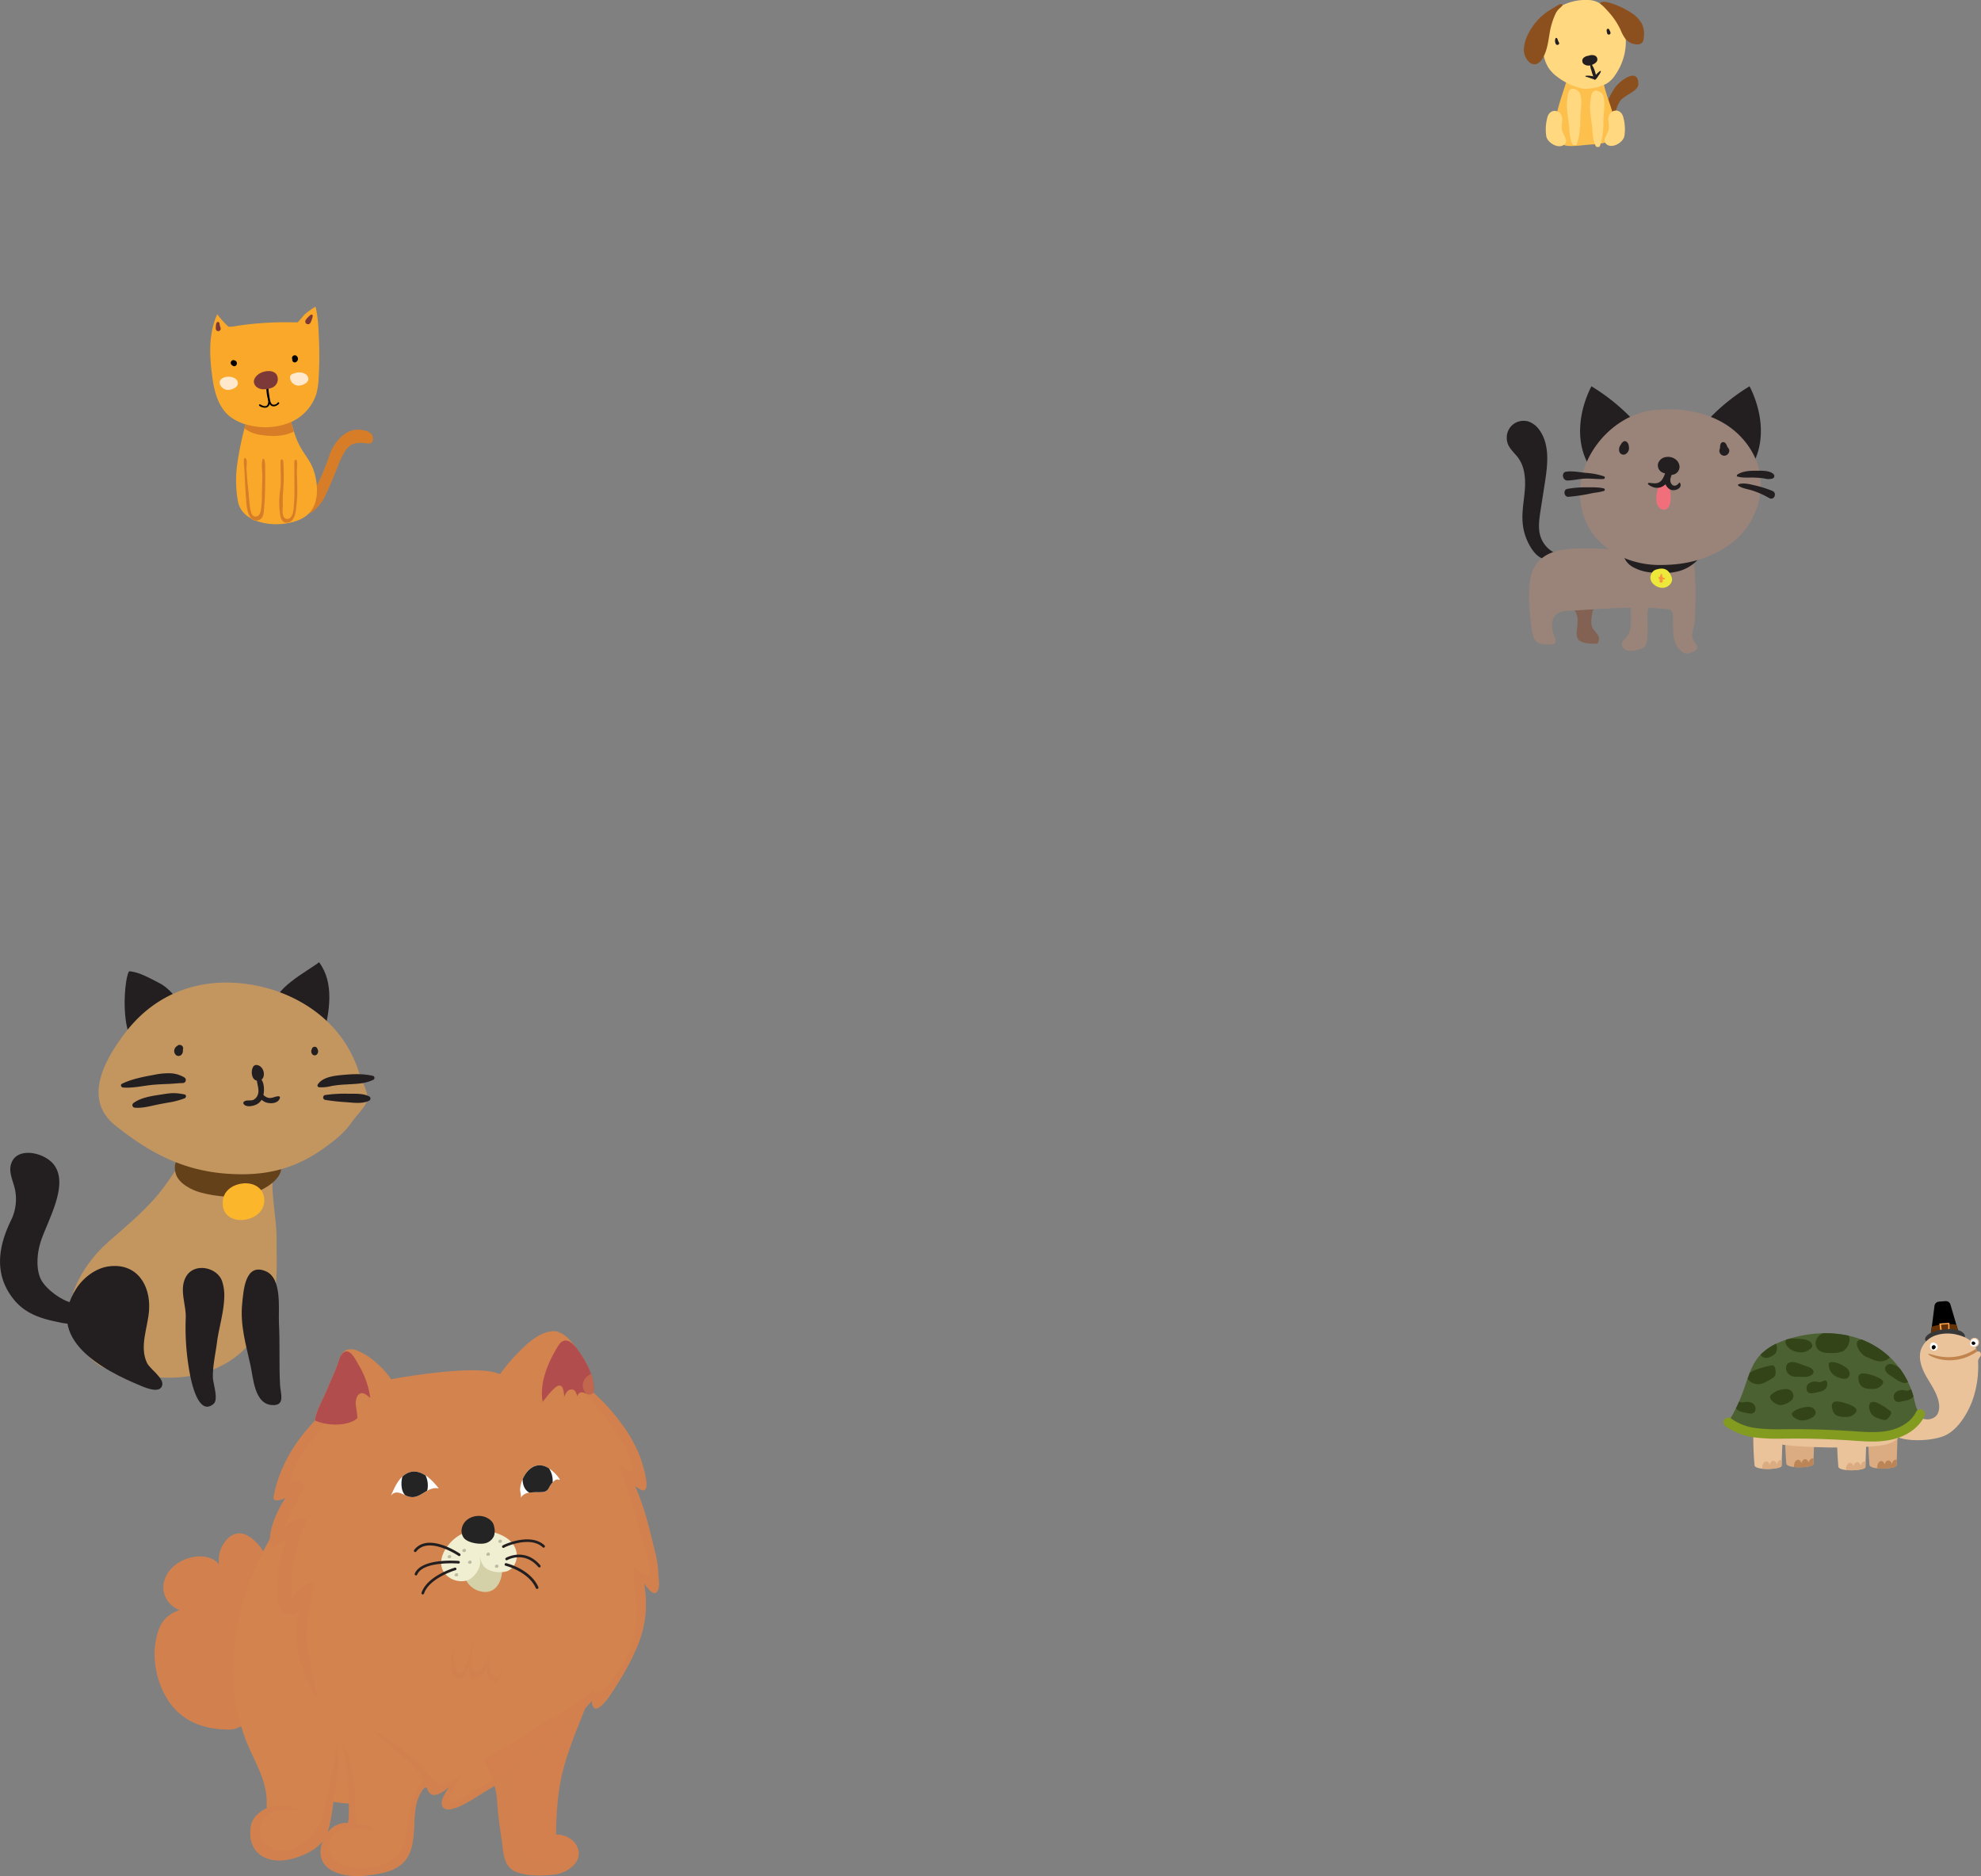 <svg xmlns="http://www.w3.org/2000/svg" viewBox="0 0 918.59 869.74"><rect x="0" y="0" width="918.59" height="869.74" fill="#808080" stroke="none"/><defs><style>.cls-1{isolation:isolate;}.cls-2{fill:#d3834e;}.cls-3,.cls-8{fill:#d3804e;}.cls-3{opacity:0.5;mix-blend-mode:multiply;}.cls-4{fill:#d4d1a8;}.cls-5{fill:#b24d4d;}.cls-6{fill:#fff;}.cls-7{fill:#242424;}.cls-9{fill:#f1efd1;}.cls-10{fill:#bebba4;}.cls-11{fill:#231f20;}.cls-12{fill:#836253;}.cls-13{fill:#9a8479;}.cls-14{fill:#f16f7a;}.cls-15{fill:#ede83a;}.cls-16{fill:#f7983d;}.cls-17{fill:#c39660;}.cls-18{fill:#644118;}.cls-19{fill:#fcb62b;}.cls-20{fill:#8c501f;}.cls-21{fill:#fdc04d;}.cls-22{fill:#ffd880;}.cls-23{fill:#d77d28;}.cls-24{fill:#faa829;}.cls-25{fill:#7c3938;}.cls-26{fill:#ffe8cc;}.cls-27{fill:#663205;}.cls-28{fill:#ffaa4d;}.cls-29{fill:#383838;}.cls-30{fill:#eac39b;}.cls-31{fill:#dbac82;}.cls-32{fill:#bc8557;}.cls-33{fill:#4c6131;}.cls-34{fill:#839b1e;}.cls-35{fill:#c1844c;}.cls-36{fill:#324418;}</style></defs><title>資產 3</title><g class="cls-1"><g id="圖層_2" data-name="圖層 2"><g id="pet"><path class="cls-2" d="M124.45,724.92a22.11,22.11,0,0,0-7.21-11.28c-2-1.69-4.62-3.05-7.24-2.68a8.6,8.6,0,0,0-5,3,14.26,14.26,0,0,0-3.35,11.52c-2.58-3.64-7.76-4.43-12.14-3.59C83.55,723,77.86,727,76.23,732.82c-1.71,6.11,1.73,11.55,7.18,13.67a14.14,14.14,0,0,0-9.89,9.42c-3.62,10.29-1.53,23,4.3,32.11,6.19,9.67,16,13.51,27.26,13.78a13.46,13.46,0,0,0,4.18-.4,15.65,15.65,0,0,0,3.87-2c2.79-1.79,5.66-3.66,7.52-6.4Z"/><path class="cls-3" d="M124.45,724.92a22.11,22.11,0,0,0-7.21-11.28c-2-1.69-4.62-3.05-7.24-2.68a8.6,8.6,0,0,0-5,3,14.26,14.26,0,0,0-3.35,11.52c-2.58-3.64-7.76-4.43-12.14-3.59C83.55,723,77.86,727,76.23,732.82c-1.71,6.11,1.73,11.55,7.18,13.67a14.14,14.14,0,0,0-9.89,9.42c-3.62,10.29-1.53,23,4.3,32.11,6.19,9.67,16,13.51,27.26,13.78a13.46,13.46,0,0,0,4.18-.4,15.65,15.65,0,0,0,3.87-2c2.79-1.79,5.66-3.66,7.52-6.4Z"/><path class="cls-2" d="M176.23,835.2c10.25-1.83,20.49-5,28.84-11.24,14.68-10.94,21.06-28.33,7.57-43.32-7.43-8.26-18.13-12.72-28.66-16.23-7.92-2.63-16.43-4.89-24.51-2.81-8.53,2.2-15.18,8.91-20.24,16.13-5.42,7.74-9.59,16.61-10.41,26C126.37,831.56,153.39,839.29,176.23,835.2Z"/><path class="cls-2" d="M136.83,696.58c-16.47,20-27.22,46.74-28.57,72.55a91.46,91.46,0,0,0,4.91,35.34c3.74,10.93,11.15,20.48,10.46,32.61l1.16,9.64s17.56,10.44,18.1,9.34c.34-.69,3.61-1,4.34-1.41,3-1.55,4.62-4.46,5.37-7.7,1.9-8.21,2.38-16.68,4.06-24.95a14.36,14.36,0,0,1,1.83-5.18,5.35,5.35,0,0,1,4.6-2.58Z"/><path class="cls-2" d="M150.9,790.18c-6-6.22-10.38-13.1-12.26-21.57-1.28-5.78-2.74-18.54,1.47-23.56-1.41,1.68-3.05,3.49-5.24,3.72a5.73,5.73,0,0,1-5.31-3.27,14.32,14.32,0,0,1-1.27-6.44,63.47,63.47,0,0,1,4.12-23.9,1.59,1.59,0,0,0-.06-1.56c-.25.22-6.72,4.74-6.85,4.19-2.26-10.18,6.93-23.36,6.93-23.36-6.9,3-5.47-.87-5.47-.87,4-21.15,18.92-34.15,19.05-35.1.63-4.59,3.83-9.78,5.56-14,1.93-4.74,4.2-9.32,5.71-14.14,1.21-3.85,3.85-5.77,7.88-4.37a30.74,30.74,0,0,1,9.83,6.32,37.87,37.87,0,0,1,6.35,7.16s39.87-7.53,50.47-2.32a83,83,0,0,1,7.89-9.4c4.18-4.34,9.66-9.68,15.93-10.52,5.63-.76,10.17,5.62,13,9.69,3.75,5.38,7.27,12.08,6.57,18.84l.06.05a90.49,90.49,0,0,1,12.65,13.93,66.18,66.18,0,0,1,8.77,15.45c.76,2,5.43,16,1.5,15.77a2.71,2.71,0,0,1-1.12-.4L294.43,689c4.67,10.19,6.92,20.82,9.59,31.63a45.6,45.6,0,0,1,1.23,8.92c.09,2.05.73,5.9-.23,7.79-1.77,3.51-5.19-1.91-6.4-3.24a50.39,50.39,0,0,1-2.41,27.4c-3.24,8.43-7.91,16.25-12.88,23.77,0,0-8.1,12.81-8.9,3.34a301.35,301.35,0,0,1-28,27.11,149.25,149.25,0,0,1-21.66,14.92c-2.75,1.6-18,12.61-19.76,6.19-.73-2.69,2.12-6.46,3.38-8.48-2.38,1.94-7.82,6.48-10,1.49-4.52-10.62-10.11-15.64-20.55-20.76C168,804.25,158.54,798.15,150.9,790.18Z"/><path class="cls-3" d="M142.41,759.86a52.09,52.09,0,0,1,.34-9.68c.65-4.81,2.42-8.94,2.6-14a2.67,2.67,0,0,0-.54-2.12c-.78-.71-2-.27-2.92.28a19.21,19.21,0,0,0-6.66,6.82A75.51,75.51,0,0,1,142.15,705c-3.1-2.37-7.42.37-10.3,3q2.68-5.44,5.22-10.94c.84-1.81,4.3-6.87,3.8-8.83-.69-2.67-6.53-1.86-7,.6,2.17-11.36,9.58-18.9,15.72-28,5.7-8.5,10-17.82,10.27-28.28a58,58,0,0,0-.15-6,7.54,7.54,0,0,0-2.39,3.77c-1.52,4.82-3.79,9.4-5.71,14.14-1.73,4.26-4.93,9.44-5.56,14-.13,1-15,13.95-19.05,35.1,0,0-1.43,3.83,5.47.87,0,0-9.19,13.18-6.93,23.36.12.55,6.6-4,6.85-4.19a1.59,1.59,0,0,1,.06,1.56,63.46,63.46,0,0,0-4.12,23.9,14.32,14.32,0,0,0,1.27,6.44,5.73,5.73,0,0,0,5.31,3.27c2.19-.22,3.83-2,5.24-3.72-3.73,4.44-3,12.15-2.45,17.48.94,8.59,4.68,18.91,10.2,25.66-1.53-4.35-2.24-9.13-3.26-13.63A87.69,87.69,0,0,1,142.41,759.86Z"/><path class="cls-4" d="M232.81,726.28A14.54,14.54,0,0,0,232,722a8.81,8.81,0,0,0-4.92-4.63,14.57,14.57,0,0,0-6.83-.8,6.48,6.48,0,0,0-2.66.71c-4.29,2.5-2.93,9.34-2.14,13.28.85,4.25,5,7.3,9.21,7.48C230.94,738.29,233.25,731.46,232.81,726.28Z"/><path class="cls-5" d="M165.64,657.54c.34-.31-.8-6.4-.71-7.26.14-1.4.45-3.35,1.84-4.11,1.87-1,3.47.83,4.92,1.9a40.07,40.07,0,0,0-5.22-15c-1.56-2.64-4.76-9.79-8.21-4.86a7.21,7.21,0,0,0-.54.95,10.89,10.89,0,0,0-.42,1.09c-1.52,4.82-3.79,9.4-5.71,14.14-1.51,3.72-4.15,8.16-5.21,12.28a16.2,16.2,0,0,0-.35,1.75.37.37,0,0,1,0,.09C152.12,661.34,161.68,661.11,165.64,657.54Z"/><path class="cls-6" d="M181.45,693.19a2.07,2.07,0,0,0-.3.47c1.83-4,3.65-8.86,8-10.79,5.74-2.57,11.14,3.1,14.32,7.18-5.81-1.25-8.65,5.91-14.68,3.51C186.36,692.6,183.59,690.65,181.45,693.19Z"/><path class="cls-7" d="M189.12,682.87a9.41,9.41,0,0,0-2.52,1.68c-.72,2.56-.7,6.48,1.12,8.44.08.08.17.15.25.23l.79.34c3.86,1.54,6.41-.84,9.27-2.43a6.89,6.89,0,0,0,.24-.92,10.89,10.89,0,0,0-.91-6.15C194.87,682.39,192,681.56,189.12,682.87Z"/><path class="cls-6" d="M259.59,685.86a17.12,17.12,0,0,0-5.8-5.57c-6.86-3.74-12.27,4-12.62,10.31,0,.82.64,3.26.32,3.86,1.55-3,5.5-2.61,8.28-2.67,2.23-.05,3.78,0,4.85-2.2.57-1.2,2.9-4.63,4.64-3.46Z"/><path class="cls-7" d="M242.34,685.78c0,2.56.91,5,3.11,6.21a31.69,31.69,0,0,1,4.33-.2c2.23-.05,3.78,0,4.85-2.2a10.78,10.78,0,0,1,1.62-2.35,10.43,10.43,0,0,0-1.66-6.47c-.26-.17-.53-.33-.8-.48C248.66,677.5,244.34,681.14,242.34,685.78Z"/><path class="cls-2" d="M142.66,839.47c-7.09-5.18-18.65-3.8-24.39,2.87a9.79,9.79,0,0,0-2.06,5.26c-1.33,11,6.82,16.31,16.82,14.6,6.73-1.15,17.54-5.8,18.94-13.47Z"/><path class="cls-3" d="M152,848.74c1.84-5.22,2.15-11.5,3-16.42,1.31-7.45,3-16.8,1-24.25a234.31,234.31,0,0,1-4.2,24.61c-1.57,6.72-3,14.75-8.39,19.63-5.15,4.7-12.64,7.85-19.11,3.56-2.55-1.69-3.72-5-3.66-7.92,0-2.6,2.35-6.71,5-7.59a24.62,24.62,0,0,1,13.39-.65,5.14,5.14,0,0,0-2.49-1.54c-6.69-2.35-13.49-1.36-18.24,4.17a9.79,9.79,0,0,0-2.06,5.26c-1.33,11,6.82,16.31,16.82,14.6,5.39-.92,10.94-3,15-6.85A16.42,16.42,0,0,0,152,848.74Z"/><path class="cls-2" d="M151.37,795.59c6.65,8.26,8.46,16.28,9.74,26.91.19,1.56,1.52,22.8,0,22.68-4.74-.39-9.26,3-11.07,7.44-5.91,14.36,8.72,18.2,20,16.87,10.07-1.18,18.79-3.14,21.09-14.14s-1.42-21.48,8.65-29.58Z"/><path class="cls-8" d="M224.13,816.19A39,39,0,0,1,230.57,835c.31,6,1.21,11.92,2.11,17.84.65,4.25.59,10.17,4,13.29,4.34,4,15.1,3.59,20.57,2.88,6.17-.8,13.84-6.29,10.16-13.31-1.78-3.38-5.76-5.25-9.58-5.19.15-10.62.84-21.11,3.64-31.26,2.89-10.49,7.21-20.49,11.24-30.58.67-1.68,1.44-3.45,2.94-4.48Z"/><path class="cls-3" d="M225.81,775.61c.55,2.91,4,6,6,2.29a9.76,9.76,0,0,0,1.15-5,14.62,14.62,0,0,1-1.62,3.42,2.54,2.54,0,0,1-1,1.09c-1.69.79-2.76-2.19-3-3.27a22.23,22.23,0,0,1-.49-4.72,25.56,25.56,0,0,1,.26-5,36.74,36.74,0,0,1-3.81,9.42c-1.28,2-3.25,1.56-3.92-.62a19.33,19.33,0,0,1-.17-7.88,10,10,0,0,0,.15-3.71c-1.12,4.31-2.6,9.25-5.05,13-.36.56-.91,1.16-1.57,1s-.89-.7-1.1-1.24c-1.66-4.26-1.38-9-.79-13.54-.92,4-4.16,15.44,1.76,17.33,3.23,1,4.62-5.51,5.09-7.47-.41,1.78-.68,8.94,2.74,8a7.71,7.71,0,0,0,5.07-4.87C225.64,774.54,225.72,775.1,225.81,775.61Z"/><path class="cls-9" d="M231.25,711.14a23.65,23.65,0,0,0-15.54-.59c-7.14,2.21-15.7,13.56-8.29,20.09a10.14,10.14,0,0,0,6.89,2.41,7.19,7.19,0,0,0,3.62-1c2.67-1.71,5.2-5.49,4.75-8.82L221.57,715a31,31,0,0,0,1.22,7.77,10,10,0,0,0,1.3,3c2,2.9,7,3.52,10.2,2.87,3.89-.78,5.92-5.22,5.23-8.88C238.68,715.23,235.23,712.75,231.25,711.14Z"/><path class="cls-10" d="M215.32,719.56c1.36-.1.7-2.15-.46-1.38C214,718.72,214.38,719.63,215.32,719.56Z"/><path class="cls-10" d="M217.94,725c1.36-.1.7-2.15-.46-1.38C216.66,724.11,217,725,217.94,725Z"/><path class="cls-10" d="M232,715.29c1.36-.1.7-2.15-.46-1.38C230.71,714.44,231,715.36,232,715.29Z"/><path class="cls-10" d="M226.43,721.29c1.36-.1.7-2.15-.46-1.38C225.15,720.45,225.49,721.36,226.43,721.29Z"/><path class="cls-10" d="M230.38,726.86c1.36-.1.7-2.15-.46-1.38C229.11,726,229.44,726.93,230.38,726.86Z"/><path class="cls-10" d="M211.71,730.84c1.36-.1.7-2.15-.46-1.38C210.44,730,210.78,730.9,211.71,730.84Z"/><path class="cls-10" d="M208.47,722.44c1.36-.1.7-2.15-.46-1.38C207.19,721.59,207.53,722.5,208.47,722.44Z"/><path class="cls-11" d="M192.27,719.49l-.11-.07a.61.61,0,0,1-.11-.86c6.41-8.23,20.63,1.31,21.23,1.73a.61.61,0,0,1,.16.85.63.63,0,0,1-.85.16c-.14-.1-13.87-9.32-19.58-2A.61.61,0,0,1,192.27,719.49Z"/><path class="cls-11" d="M192.62,730.32a.61.61,0,0,1-.29-.79c3.09-7.27,19.63-5.94,20.33-5.88a.61.61,0,1,1-.1,1.22c-.16,0-16.36-1.31-19.11,5.14a.61.61,0,0,1-.8.32Z"/><path class="cls-11" d="M195.78,739.13a.61.61,0,0,1-.31-.75c2.66-7.79,14.92-11.45,15.44-11.61a.61.61,0,0,1,.34,1.17c-.12,0-12.17,3.64-14.63,10.83a.61.61,0,0,1-.78.38Z"/><path class="cls-11" d="M233.14,717.55a.59.59,0,0,1-.22-.18.6.6,0,0,1,.12-.84c.84-.64,13.11-6.07,19.45-.09a.61.61,0,1,1-.84.89c-5.66-5.34-17-.42-17.88.18A.63.63,0,0,1,233.14,717.55Z"/><path class="cls-11" d="M234.64,723.28a.61.61,0,0,1,0-1.08c.09-.05,8.75-4.95,15.91,3.48a.61.61,0,0,1-.93.79c-6.51-7.66-14.29-3.27-14.37-3.22A.61.61,0,0,1,234.64,723.28Z"/><path class="cls-11" d="M248.75,736.57a.61.61,0,0,1-.29-.3c-3.36-7.71-13.94-10.35-14-10.38a.61.61,0,0,1,.29-1.19c.46.11,11.28,2.82,14.88,11.08a.61.61,0,0,1-.83.79Z"/><path class="cls-7" d="M226,703.77c-4.31-2.37-10.79-.38-11.84,4.76a5.5,5.5,0,0,0,.95,4.5c1.68,2.1,6.38,2.88,8.9,2.59a6,6,0,0,0,5-3.42,7.57,7.57,0,0,0,.13-4.38,5.62,5.62,0,0,0-.67-1.88A6.65,6.65,0,0,0,226,703.77Z"/><path class="cls-5" d="M261.6,647.59c.56-1.24,1.07-2.63,2.41-3.21,2.37-1,3.39,1.36,3.66,3.19a2.21,2.21,0,0,1,1-1.75c2-1.33,3.86,1.93,6.12.17a3.32,3.32,0,0,0,.49-.49c.61-6.71-2.87-13.33-6.59-18.66-.49-.7-1-1.48-1.63-2.27q-.77-.83-1.61-1.61c-2.28-2.1-4.71-2-6.4.65a61.72,61.72,0,0,0-4.11,7.53c-2.66,5.85-4.49,12.51-3.27,18.95-.07-.37,1.22-1.72,1.43-2a31.45,31.45,0,0,1,3.33-3.86c.75-.72,2.08-2.07,3.27-1.86C261.39,642.69,261.54,646.35,261.6,647.59Z"/><path class="cls-3" d="M268.08,857.55l0,.1a9.28,9.28,0,0,1-2.1,4.61c-2.35,2.42-10.68,1.51-13.88,1.13-6.68-.79-10.72-3.89-12-10.71a122.84,122.84,0,0,1-2-30.55l1.05-.73.46-.34q1.42-1,2.81-2.11l.8-.62c1.07-.84,2.14-1.7,3.18-2.58a301.34,301.34,0,0,0,28-27.11c0,.29.06.57.09.82,1,6.7,6.74-1.7,9.58-5.35a121.22,121.22,0,0,0,12.11-22.58,50.39,50.39,0,0,0,2.41-27.4c1.21,1.33,4.63,6.75,6.4,3.24,1-1.89.32-5.74.23-7.79a45.59,45.59,0,0,0-1.23-8.92c-2.67-10.8-4.92-21.44-9.59-31.63l2.66,1.44a2.71,2.71,0,0,0,1.12.4c3.92.19-.75-13.81-1.5-15.77a66.18,66.18,0,0,0-8.77-15.45,90.49,90.49,0,0,0-12.65-13.93l-.06-.05a20.42,20.42,0,0,0-1.17-8.72c-2.28,1.12-4,3.24-3.76,5.74.19,2,1.55,3.76,2.85,5.35,8.28,10.07,17.22,19.14,20.14,32.27a1.84,1.84,0,0,1-.21,1.75c-.6.58-1.59.09-2.26-.4l-3.16-2.32c-.16.09-.13.33-.08.5,2.87,9.47,6,18.86,8.65,28.42,1.55,5.7,4,11.2,4.71,17.11.25,2,.89,5.89-2.2,4.49a14.21,14.21,0,0,1-5-4c.4,2.87,0,5.68.33,8.47s.81,5.81,1,8.76a52.75,52.75,0,0,1-1.76,17.79,46.67,46.67,0,0,1-7,14.38c-1.28,1.76-6.82,10.43-9.37,9.6a3.55,3.55,0,0,1-1.84-2.09c.27.59-4.62,5.67-5.2,6.35q-2.82,3.34-5.78,6.56a167.88,167.88,0,0,1-12.14,12,183.82,183.82,0,0,1-27.75,20,141.88,141.88,0,0,1-13.5,7.39c-2.42,1.1-2.7-1-1.89-2.78s1.88-3.33,2.78-5,1.79-3.84,3.2-5a31.44,31.44,0,0,1-8.48,4.64c-4.23,1.71-6.08-2.76-8.66-5.59a64.3,64.3,0,0,0-9.48-9c-5-3.64-9-7.56-14.88-9.92a54.83,54.83,0,0,0,6.8,6c2.19,1.63,3.94,3.8,6.09,5.53a41.71,41.71,0,0,1,6.42,5.92l.32.41c.22.28.43.55.64.84l.39.54.56.82.35.53c.28.44.56.89.83,1.36l.16.28c.19.33.38.68.56,1-4.29,4.65-6.51,11-7.05,17.39-.47,5.43-1.3,11.74-4.68,16.28-2.51,3.37-6.55,5.32-10.67,6.12-7.2,1.41-19.68.75-21.34-8.53a7.49,7.49,0,0,1,3-7.2c2-1.41,5.83-1.72,8.27-2,3.52-.43,8,.75,11.29,2-.8-.3-1.8-1.79-2.59-2.32-2.32-1.54-5.05-1.57-7.64-2.12.45-2.91-.5-5.64-.42-8.55a70.13,70.13,0,0,0-.86-13c-.88-5.51-1.55-10.64-4.91-15.28.58,2.44.79,4.85,1.23,7.28l.08.45q.13.77.26,1.56l.08.53c.08.52.15,1.06.23,1.59l.07.52c.09.7.18,1.41.27,2.14.19,1.56,1.52,22.8,0,22.68-4.74-.39-9.26,3-11.07,7.44-5.91,14.36,8.72,18.2,20,16.87,10.07-1.18,18.79-3.14,21.09-14.14,2.07-9.94-.81-19.65,6.35-27.43l.11.22c.26.56.52,1.14.77,1.73,2.13,5,7.57.45,10-1.49-1.26,2-4.11,5.79-3.38,8.48,1.74,6.41,17-4.6,19.76-6.19q2.29-1.33,4.54-2.72l.1-.06a34,34,0,0,1,1.19,7.09c.31,6,1.21,11.92,2.12,17.84.65,4.25.59,10.17,4,13.29,4.34,4,15.1,3.59,20.57,2.88S269.64,863.65,268.08,857.55Z"/><path class="cls-12" d="M728.8,281.36c8,7.61-5.81,17.75,12,17,2.25-4.36-1.94-4.83-2.76-8.42-.69-3,.92-8.78,2.15-11.4Z"/><path class="cls-11" d="M723.81,257.35a13.08,13.08,0,0,1-9.52-8.72c-1.16-3.72-.57-7.73,0-11.58l2.07-13.27c1.28-8.18,2.36-17.28-2.32-24.11a10.55,10.55,0,0,0-5.23-4.24,7.94,7.94,0,0,0-8.22,2.29,8.11,8.11,0,0,0-1.24,8.47c1.07,2.37,3.2,4.07,4.71,6.18,3,4.18,3.4,9.67,3,14.8s-1.47,10.24-1,15.36a25.87,25.87,0,0,0,4.35,12.16c1.61,2.36,4,4.62,6.83,4.58Z"/><path class="cls-13" d="M757.52,255.64c-9.56-.92-19.17-1.84-28.76-1.19-7.18.48-13.65,2.12-17.34,8.65-3.39,6-2.43,17.11-1.72,23.77.3,2.81.55,7.67,2.24,10s4.62,1.7,7.35,1.91a2.56,2.56,0,0,0,1.1-.08c1.37-.52.89-2.54.31-3.89-1.55-3.58-1.6-8.53,1.73-10.56a10.35,10.35,0,0,1,4.93-1.08c15.15-.78,30.46-2.39,45.6-.79a3.27,3.27,0,0,1,2.11.76,3.32,3.32,0,0,1,.64,2.14c.37,6.12-1,12.73,4.19,16.76a3.42,3.42,0,0,0,4,.6,6.53,6.53,0,0,0,2.14-.94,2.22,2.22,0,0,0,.94-2,4.21,4.21,0,0,0-1-1.72c-2.07-2.68-1.27-4.56-.59-7.35.79-3.21.65-6.91.76-10.2a148.33,148.33,0,0,0-.88-21.59c-.17-1.49-3.09-1.6-4.54-2C773.84,254.91,764.66,256.33,757.52,255.64Z"/><path class="cls-11" d="M758.55,198.26c-.27-2.43-2-4.4-3.79-6.12a93.18,93.18,0,0,0-16.82-13.06c-5.58,11-7.51,24.57-1.82,35.48Z"/><path class="cls-11" d="M788.63,256.26a3,3,0,0,1-.87,2.67A18.64,18.64,0,0,1,777.6,265a33.6,33.6,0,0,1-12,.4,20.87,20.87,0,0,1-8.54-2.57,9.35,9.35,0,0,1-4.68-7.25,5.1,5.1,0,0,1,1.06-3.49,6.46,6.46,0,0,1,2.53-1.65,24.61,24.61,0,0,1,14.47-.88,65.75,65.75,0,0,1,13.78,5.07Z"/><path class="cls-11" d="M790.66,198.26c.27-2.43,2-4.4,3.79-6.12a93.18,93.18,0,0,1,16.82-13.06c5.58,11,7.51,24.57,1.82,35.48Z"/><path class="cls-13" d="M755,259.42a40.33,40.33,0,0,1-8.61-4.49c-11.71-7.93-16.24-22-12.44-35.66,4.13-14.81,17.67-27.7,33.46-29.21,11.26-1.07,23.07.62,32.67,6.61s16.6,16.69,16.4,28a34.67,34.67,0,0,1-14.43,27.79c-9.37,6.6-19.64,9.33-31.08,9.46A43.48,43.48,0,0,1,755,259.42Z"/><path class="cls-11" d="M754.33,204.88q-.24-.12.06.08a.75.75,0,0,1,.25.24,2.1,2.1,0,0,1,.45.77,6.86,6.86,0,0,1,.25,1.27,3.21,3.21,0,0,1-1.53,3.27,2,2,0,0,1-2.94-1.2,3.56,3.56,0,0,1,.49-2.88l.44-.7a2.54,2.54,0,0,1,.43-.59c.05,0,.46-.43.31-.26a1.27,1.27,0,0,1,1.79,0Z"/><path class="cls-11" d="M800,205.35a4.08,4.08,0,0,1,.85,1.52,4.5,4.5,0,0,0,.66,1c1,1.33-.22,3.19-1.66,3.38a2.27,2.27,0,0,1-2.5-2.84,3.15,3.15,0,0,0,.24-1.13,4,4,0,0,1,.36-1.7,1.31,1.31,0,0,1,2-.26Z"/><path class="cls-11" d="M774.06,214.61q-.2.19.1-.06a1.33,1.33,0,0,1,.6-.32,2.15,2.15,0,0,1,1.08,0,1.89,1.89,0,0,1,1.38,1.81,3.67,3.67,0,0,1-2.11,3,4.72,4.72,0,0,1-3.93.16,3.66,3.66,0,0,1-2.34-4.23,4.32,4.32,0,0,1,3.23-3c3-.75,6.54,1.06,6.73,4.39a3.72,3.72,0,0,1-3.62,3.76,6.67,6.67,0,0,1-4.08-1.44,2.92,2.92,0,0,1-1.17-3.58,2.85,2.85,0,0,1,3.38-1.66c.41.13.83.24,1.25.34l.64.15q.37.07-.22,0l-2.33,2.46a1.56,1.56,0,0,0,.35,1.08.78.78,0,0,0,.31.29q.37.25,0,0l.27.1-.36-.1c-.34-.14.62,0-.07,0-.38,0-.16,0,.08,0a2.07,2.07,0,0,0,.91-2.67,1.55,1.55,0,0,0-.38-.43c-.33-.26-.2,0,.05,0s-.39.06.06,0-.21,0,.08,0-.2.1.12-.06a7.77,7.77,0,0,1,.83-.31l-1.38,1.81a2.13,2.13,0,0,1,0-.31l.71,1.24-.13-.1a1.36,1.36,0,0,1,0-2.31Z"/><path class="cls-14" d="M774.17,225.84s2.34,10.19-2.65,10.44c0,0-5.83.06-2.41-11.22l4.51-.84Z"/><path class="cls-11" d="M779,223.87c1.45,2.56-2.61,4.09-4.54,3.06-3.36-1.81-3-6.5-1.39-9.37.78-1.41,3.16-.46,2.64,1.11-.59,1.75-1.84,3.7-.76,5.53,1,1.63,2.73,1,3.6-.33a.27.27,0,0,1,.46,0Z"/><path class="cls-11" d="M764.56,223.84c2.44.22,4.5.79,6.15-1.47,1.09-1.49,1.37-3.59,2.69-4.84a1.1,1.1,0,0,1,1.82.48c.44,2.42-1.72,5.69-3.65,7.1-2.38,1.74-5.12,1.18-7.31-.55a.43.43,0,0,1,.3-.72Z"/><path class="cls-11" d="M743.51,222.07c-2.76.14-5.57-.27-8.35-.19s-5.59.86-8.39.88c-2.26,0-2.92-3.75-.55-4.08,3-.4,6,.2,8.94.53a34.68,34.68,0,0,1,8.52,1.58.65.65,0,0,1-.17,1.28Z"/><path class="cls-11" d="M743.69,227.62a24.65,24.65,0,0,1-4.29.82c-1.32.22-2.62.55-3.94.78a81.15,81.15,0,0,1-8.19,1.1c-2.07.15-2.57-3.28-.5-3.66a45.58,45.58,0,0,1,8.61-.73c2.63,0,5.76-.14,8.31.51a.62.62,0,0,1,0,1.19Z"/><path class="cls-11" d="M805.55,220.07c2.41-1.67,5.66-1.83,8.5-1.83,2.49,0,6.48-.29,8.37,1.61a1.21,1.21,0,0,1-.53,2,6.64,6.64,0,0,1-3.61,0,41.05,41.05,0,0,0-4.59-.43c-2.66-.1-5.44.24-8-.47a.48.48,0,0,1-.11-.87Z"/><path class="cls-11" d="M806.22,224.48c2.37-.75,5.11,0,7.47.53a56.27,56.27,0,0,1,8.09,2.54c2.5,1,.86,4.67-1.41,3.34a41.08,41.08,0,0,0-7.38-3.34c-2.27-.78-4.83-1-6.87-2.33a.41.41,0,0,1,.1-.74Z"/><path class="cls-13" d="M765.3,277.33a26.44,26.44,0,0,0-1.25,5.88c-.45,4.67.35,9.43-.4,14.06a5.26,5.26,0,0,1-.64,2c-.86,1.35-2.59,1.78-4.16,2.11a9,9,0,0,1-4.4.16c-1.42-.43-2.66-1.85-2.35-3.3.24-1.11,1.25-1.86,2-2.71,1.92-2.19,2.19-5.35,2.19-8.26a70.75,70.75,0,0,0-1.05-12.14Z"/><path class="cls-15" d="M770.75,272.52c-2.89,0-7.43-3.27-4.51-7.33a3.21,3.21,0,0,1,1.67-1.12c3.07-1,5.66-.55,7.09,3.12a4.06,4.06,0,0,1,.34,1.55,3.25,3.25,0,0,1-.58,1.69A4.69,4.69,0,0,1,770.75,272.52Z"/><path class="cls-16" d="M770.64,266.26a8.94,8.94,0,0,1,.37,3.17c0,1-1.57.94-1.48,0a9,9,0,0,1,.53-3.17.34.34,0,0,1,.58,0Z"/><path class="cls-16" d="M771.79,268.58a20.21,20.21,0,0,1-2.25-.11.54.54,0,1,1,.14-1.07,20.4,20.4,0,0,1,2.19.59.3.3,0,0,1-.08.59Z"/><path class="cls-17" d="M87.32,527c.05,7.51-6.27,16.31-10.5,22.23-7.51,10.51-17.2,18.21-26.89,26.78-13.21,11.69-25.64,34.13-11.51,49.91,4.39,4.9,7.84,8.42,14.2,9.39,7.46,1.14,15,3,22.58,3.35,24.67,1.1,43.91-11.25,51.15-35.25,2.73-9,1.8-19.41,1.89-28.9.11-11.27-3.58-23.37-1-34.38Z"/><path class="cls-11" d="M65.59,642.58c-18.24-7.5-45.07-21.76-30.28-45.09,3.21-5.07,9-9.58,15.1-10.39,12.93-1.74,19.46,8.53,18.72,20.24-.51,8-4.68,17-.89,24.66,1.28,2.59,7.8,6.91,7,10.19C74.25,646.09,68.13,643.62,65.59,642.58Z"/><path class="cls-11" d="M104,601.2a21,21,0,0,0-1-7.2c-2.31-6.68-13.21-8.84-16.87-1.89-3.1,5.88.23,12.75,0,18.84A115.22,115.22,0,0,0,88,636.69c.54,3,3.85,20.32,11.05,14.13,2.39-2.06-.3-9.48-.34-12.31-.07-5.5,1.24-10.94,1.93-16.37C101.42,616,103.86,608.21,104,601.2Z"/><path class="cls-11" d="M126.84,651.41c5.43-.09,3.23-5.3,3-9.6-.47-9.45,0-18.9-.49-28.3-.33-6.54,1.58-20.81-6.05-24.13-9.66-4.19-10.39,8.89-11,15-1,10,1.74,19,3.85,28.57C117.48,638.87,117.93,651.55,126.84,651.41Z"/><path class="cls-18" d="M125.85,534.45c-10.51-7.81-25-7.58-36-2.17-4,1.94-10.14,4.29-8.52,11.28,1.23,5.32,8,8.26,11.5,9.23,7.84,2.18,18,3.09,25.79,0C125.84,549.95,136.59,542.42,125.85,534.45Z"/><path class="cls-11" d="M84.79,465.86c-4-3.79-6-7.61-11.12-10.22-4.59-2.32-8.78-4.84-13.57-5.37C58,450,54,483.7,66.6,487.08Z"/><path class="cls-11" d="M128.24,467.37c-4.25-7.75,15.3-17.62,19.72-21.28,7.13,9.59,4.9,22.78,2,33.92Z"/><path class="cls-17" d="M48.14,515.73C41.35,504,50.08,489.2,58.29,478.52c13.64-17.75,33.63-25.28,55.69-22.4,15.41,2,30.76,9.1,41.25,21.06a55.67,55.67,0,0,1,11.56,21c1.18,4,4.72,8.71,3.06,13-1,2.57-5.13,6.64-6.81,9.13-3.23,4.79-8,8.55-12.66,11.88-14.34,10.31-28.45,13.26-45.85,11.89-20.25-1.6-35.74-10-51.16-22.4A21.45,21.45,0,0,1,48.14,515.73Z"/><path class="cls-19" d="M103.47,555.8c-2.53,14.46,20.73,11.79,19-.56C121,545.4,105,547.21,103.47,555.8Z"/><path class="cls-11" d="M117.35,494.61a5.64,5.64,0,0,0-.24,4.53,2.72,2.72,0,0,0,2.54,1.93,2.66,2.66,0,0,0,2.54-1.93c.66-2.32-.71-5.21-3.28-5.42a1.77,1.77,0,0,0-1.56.9Z"/><path class="cls-11" d="M144.65,486.22l-.08.33.65-.84a2.08,2.08,0,0,0-.3,3.16,1.44,1.44,0,0,0,2,0,2.08,2.08,0,0,0-.3-3.16l.65.84-.08-.33a1.34,1.34,0,0,0-2.56,0Z"/><path class="cls-11" d="M82.14,484.93l-.21.19c.29-.29.22-.18.08-.1a2.17,2.17,0,0,0-.87.92,2.55,2.55,0,0,0,.39,3.12,1.83,1.83,0,0,0,2.5,0,2.45,2.45,0,0,0,.78-1.94c0-.12,0-.25,0-.37,0,.14-.15-1.36-.08-.4l-.23.84a1.63,1.63,0,0,1,.19-.32,1.6,1.6,0,0,0-.25-2,1.65,1.65,0,0,0-2.28,0Z"/><path class="cls-11" d="M148,504.05a17.85,17.85,0,0,0,5.69-.57,50.13,50.13,0,0,1,6.73-.71c4.52-.32,8.67-.2,12.82-2.25a1,1,0,0,0-.23-1.73c-4.76-1.1-9.41-.89-14.25-.43-3.79.36-9.24.93-11.45,4.48a.82.82,0,0,0,.7,1.21Z"/><path class="cls-11" d="M150.68,509.9A102,102,0,0,0,160.83,511c3.39.25,7.28.83,10.41-.76a1.12,1.12,0,0,0,0-1.92c-2.84-1.47-6.32-1.23-9.43-1.26a63.22,63.22,0,0,0-11.14.62,1.14,1.14,0,0,0,0,2.19Z"/><path class="cls-11" d="M85.5,499.51a14.13,14.13,0,0,0-6-1.92,32.23,32.23,0,0,0-8.22.74c-4.88.88-10.26,1.91-14.73,4.12-.89.44-.37,1.65.47,1.72,4.62.39,9.47-.85,14.08-1.26,2.3-.2,4.63-.31,6.93-.39s4.53-.37,6.77-.41a1.41,1.41,0,0,0,.71-2.6Z"/><path class="cls-11" d="M85.55,507.39a24.16,24.16,0,0,0-5.78-.6c-2,.11-4.12.5-6.14.81-3.82.58-8.5,1.37-11.67,3.72a1.19,1.19,0,0,0,.6,2.21c3.68.33,7.7-.91,11.29-1.6,1.84-.36,3.69-.7,5.54-1a38.44,38.44,0,0,0,6.16-1.73c.82-.27,1-1.66,0-1.83Z"/><path class="cls-11" d="M119.18,499.58c-.36,2.38,1,4.61.58,7.1a4.4,4.4,0,0,1-1.88,3c-1.48.95-3.31,0-4.68,1a.8.8,0,0,0-.16,1.23c1.16,1.47,3.91.94,5.45.32a5.9,5.9,0,0,0,3.29-3.33c1-2.55,1.06-8.2-1.87-9.59-.26-.12-.68,0-.73.3Z"/><path class="cls-11" d="M119.89,507.5a5.51,5.51,0,0,0,4.39,3.82c2.05.43,5-.09,5.52-2.36a.58.58,0,0,0-.55-.72c-1.53-.05-2.67.84-4.24.78s-2.79-1.22-3.78-2.3a.81.81,0,0,0-1.35.78Z"/><path class="cls-11" d="M35.78,610.37c1.21,5-6.79,3-9.48,2.41-7.53-1.52-14.6-3.9-19.73-10.12C-3,591-.84,577.93,5.1,565.79a22.26,22.26,0,0,0,2-13.53C6.55,548.55,4,544.09,5,540.13c2.2-8.84,15.18-6,19.72-.51,7.76,9.36-2.86,26.43-5.95,36.37-1.57,5-2.21,12.39.24,17.19,2.54,5,12.1,11.92,17.82,11.11Z"/><path class="cls-20" d="M744.81,56.39c-2.48-4,1.39-11.84,3.93-15.61,2-3,10.68-10,11-2,.13,3.69-6.63,5.07-8.65,8.28-2.8,4.44-2.55,10.8-6.24,14.75Z"/><path class="cls-21" d="M727.2,34.73c-1.49,6.45-6.32,16.75-6.06,25.09.28,9.12,5.67,8.23,14.18,7.38,7.46-.75,14.37.15,13.56-9.46-.56-6.65-5.29-15.48-5.43-21Z"/><path class="cls-22" d="M744.35,3.3c-.67-.52-1.39-1-2.15-1.48A10.49,10.49,0,0,0,736.41,0,24.08,24.08,0,0,0,726,1.81a16.73,16.73,0,0,0-10.52,12.84,28.69,28.69,0,0,0,.33,11,17.45,17.45,0,0,0,2.32,5.93,17.22,17.22,0,0,0,3.92,4,30.79,30.79,0,0,0,9.77,5,11.18,11.18,0,0,0,4.65.54,22.86,22.86,0,0,0,8-2.09c2.48-1.27,3.94-3.25,5.39-5.61a27.06,27.06,0,0,0,4-15.88,8.89,8.89,0,0,0-1-4c-.7-1.16-1.25-2.41-2-3.56a23.63,23.63,0,0,0-2.77-3.13A26.78,26.78,0,0,0,744.35,3.3Z"/><path class="cls-20" d="M718.77,14.25c-.82,4.42-1.17,9.11-3.56,12.93-.84,1.34-2.11,2.63-3.69,2.64a3.87,3.87,0,0,1-2.4-1,7.72,7.72,0,0,1-2.45-6.63c.4-4.76,3.32-9.52,6.49-13a27.42,27.42,0,0,1,5.94-4.79c.73-.45,1.45-.91,2.2-1.34s2-1.33,2.84-1.13a.58.58,0,0,1,.35.2c.33.45-1.14,1.56-1.43,1.85a7.87,7.87,0,0,0-1.83,2.55A34.59,34.59,0,0,0,718.77,14.25Z"/><path class="cls-20" d="M742,1.44c-.18.19.74.8.91,1,.39.35.76.71,1.12,1.08.62.63,1.2,1.28,1.8,1.94A33.84,33.84,0,0,1,751.53,14a18,18,0,0,0,2.17,4,7.18,7.18,0,0,0,5.4,2.58,3,3,0,0,0,2.47-.94,3.39,3.39,0,0,0,.55-1.5,11.58,11.58,0,0,0-.78-7.13,14,14,0,0,0-5-5.1A35.28,35.28,0,0,0,750,2.56a35.9,35.9,0,0,0-3.41-1.19q-.87-.25-1.74-.46a6.75,6.75,0,0,0-1.48-.06h-.18A1.82,1.82,0,0,0,742,1.44Z"/><path class="cls-11" d="M745,13.79a5.91,5.91,0,0,0,.23,1.58.79.79,0,1,0,1.51-.42,6,6,0,0,0-.69-1.45.59.59,0,0,0-1,.29Z"/><path class="cls-11" d="M721.3,17.78a3,3,0,0,0,.13,2.59c.44.94,1.95.27,1.47-.63a9.17,9.17,0,0,1-.47-1,4.38,4.38,0,0,0-.41-1,.45.45,0,0,0-.71,0Z"/><path class="cls-11" d="M738.18,27.06c0-.78-.77-1.19-1.49-1.19A3.6,3.6,0,0,0,734.12,27a1.94,1.94,0,0,0,.43,2.8,3.65,3.65,0,0,0,2.88.51A5.68,5.68,0,0,0,740,29a1.9,1.9,0,0,0-.36-3.18c-1.7-.81-4.81.16-5.13,2.17a1.45,1.45,0,0,0,1.63,1.6c.62,0,1.84-1,2.27-.81l-.65-.5.1.14-.32-1.18v.16l.32-.77a2.33,2.33,0,0,1-1.31.73c-.43,0-.4-.16-.16.48s.16.46.58.14a4.11,4.11,0,0,1,.59-.37c.22-.11.65-.2.65-.54Z"/><path class="cls-11" d="M737.32,29.55a9.89,9.89,0,0,0,.56,3c.28,1,.6,2.08,1,3.11.24.71,1.46.38,1.28-.36-.45-1.94-1.09-4.42-2.55-5.86a.15.15,0,0,0-.24.1Z"/><path class="cls-11" d="M735.16,35.47c.67.26,1.39.41,2.07.66a9.43,9.43,0,0,0,2,.59.57.57,0,0,0,.29-1.09,9.64,9.64,0,0,0-4.27-.48.17.17,0,0,0,0,.33Z"/><path class="cls-11" d="M742.1,32.85a7,7,0,0,0-1.69,1.45A8.4,8.4,0,0,0,738.84,36c-.35.63.57,1.25,1.08.83A8.47,8.47,0,0,0,741.26,35a6.88,6.88,0,0,0,1.08-1.87c0-.14-.09-.32-.25-.24Z"/><path class="cls-22" d="M743.28,44c-.73-1.39-3.06-2.67-4.48-1.53-1,.78-1.15,3.24-1.32,4.38-.59,4.09.42,8.21.82,12.26.27,2.81.24,6.7,1.9,8.93a3.28,3.28,0,0,0,1.5,0c1.62-3.91,1.79-8.25,1.85-12.59,0-3.62,1.15-8.37-.35-11.55C743.22,43.89,743.38,44.14,743.28,44Z"/><path class="cls-22" d="M732.55,43.13c-.73-1.39-3.06-2.67-4.48-1.53-1,.78-1.15,3.24-1.32,4.38-.59,4.09.42,8.21.82,12.26.27,2.81.24,6.7,1.9,8.93a3.28,3.28,0,0,0,1.5,0c1.62-3.91,1.79-8.25,1.85-12.59,0-3.62,1.15-8.37-.35-11.55C732.49,43.06,732.65,43.31,732.55,43.13Z"/><path class="cls-22" d="M744.32,66.17c-.94-1.4.84-3.72,1.3-5,.86-2.42.2-3.76.19-6,0-4.2,5.13-5.53,6.73-1.41a20.84,20.84,0,0,1,.7,9.25C752.73,66.2,746.7,69.7,744.32,66.17Z"/><path class="cls-22" d="M725.94,66.3c.93-1.4-.86-3.72-1.32-5-.86-2.41-.21-3.76-.21-6,0-4.2-5.15-5.51-6.73-1.39a20.84,20.84,0,0,0-.67,9.25C717.54,66.37,723.58,69.85,725.94,66.3Z"/><path id="_路徑_" data-name="&lt;路徑&gt;" class="cls-23" d="M166,199.19a10.37,10.37,0,0,0-5.16,1.37c-3.84,2.24-6.66,6.45-8.08,10.52a111.94,111.94,0,0,1-5.23,12.83c-1.36,2.75-1.88,5.53-4.91,6.93a12.89,12.89,0,0,0-1.63.78,3.91,3.91,0,0,0-1.68,3.89c.58,3.2,3.41,3.28,5.62,1.69a19.46,19.46,0,0,0,5.71-7q2.61-5.53,4.91-11.2c.72-1.76,1.31-3.58,2.11-5.31a31.15,31.15,0,0,1,2.77-5.14c2.84-3.85,6.16-3.39,10.36-2.94,2.23.24,2.65-2.59,1.63-4.07C171.14,199.69,168.09,199.19,166,199.19Z"/><path class="cls-24" d="M141.47,239.51c-8.58,5.92-29.09,4.91-31.18-7.26a55.32,55.32,0,0,1-.23-17.47,145.37,145.37,0,0,1,3.32-16.23c.81-3.09,1.69-6.16,2.63-9.25,1.75-5.75,5.82-12.09,12.43-7.91,3.79,2.4,4.48,7.83,5.75,11.77.73,2.25,1.36,4.6,2.1,6.91l.1.3a37.65,37.65,0,0,0,2.62,6.41c2.08,3.84,5,7,6.42,11.27C147.74,224.93,148.23,234.85,141.47,239.51Z"/><path class="cls-23" d="M136.27,200.05l-.52.27c-4.82,2.29-10.83,2.05-16,1.13a15.1,15.1,0,0,1-6.42-2.91c.81-3.09,1.69-6.16,2.63-9.25,1.75-5.75,5.82-12.09,12.43-7.91,3.79,2.4,4.48,7.83,5.75,11.77C134.9,195.39,135.54,197.74,136.27,200.05Z"/><path id="_路徑_2" data-name="&lt;路徑&gt;" class="cls-24" d="M113,212.86c.41,6.31.56,12.61,1.1,19,.23,2.76.52,8.18,3.6,9.29a3.28,3.28,0,0,0,3.19-.51c1.09-.93,1.32-2.49,1.45-3.91.75-8,.44-15.62.15-23.64Z"/><path id="_路徑_3" data-name="&lt;路徑&gt;" class="cls-23" d="M116.2,236.66c-.62-3-.66-6-1-9.06-.42-3.48-.73-7-.9-10.47,0-1,.47-3.89-.38-4.61s-.87,1.2-.86,1.53c0,1,.18,2.07.24,3.11.09,1.65.16,3.29.24,4.94.16,3.24.33,6.48.6,9.71.23,2.76.52,8.18,3.6,9.29a3.28,3.28,0,0,0,3.19-.51c1.09-.93,1.32-2.49,1.45-3.91.38-4.12.56-8.25.58-12.39,0-2.76.06-5.47,0-8.25,0-.68-.07-3.1-.82-3.35a.27.27,0,0,0-.21,0,.35.35,0,0,0-.14.21c-.75,2.42-.1,5.44-.14,7.94-.05,3.2-.18,6.39-.22,9.59a38.22,38.22,0,0,1-.46,6.07c-.26,1.47-1,3.22-2.78,2.94C117,239.3,116.45,237.86,116.2,236.66Z"/><path id="_路徑_4" data-name="&lt;路徑&gt;" class="cls-24" d="M129.92,213.07c0,4.44.61,9.3,0,13.7a40,40,0,0,0-.08,11.72c.21,1.35.58,2.85,1.76,3.54a3.28,3.28,0,0,0,4-1.05,8.73,8.73,0,0,0,1.51-4.16c1.31-7.83.34-15.4.46-23.26Z"/><path id="_路徑_5" data-name="&lt;路徑&gt;" class="cls-23" d="M131.24,213.49c-.11-.33-.39-.61-.71-.51s-.42.55-.43.91c-.14,4.29.41,8.63-.14,12.89a40,40,0,0,0-.08,11.72c.21,1.35.58,2.85,1.76,3.54a3.28,3.28,0,0,0,4-1.05,8.73,8.73,0,0,0,1.51-4.16,66.16,66.16,0,0,0,.66-12.26c0-2.07-.12-4.15-.17-6.22,0-.8.45-4.77-.24-5.16a.53.53,0,0,0-.64.14c-.52.61-.2,2.86-.24,3.7-.08,1.91,0,3.7,0,5.6s0,4.13,0,6.16-.16,4.2-.32,6.27c-.13,1.74-.37,4-1.86,5.15a1.87,1.87,0,0,1-2.94-1c-.7-2-.15-3.81-.27-5.81a45.07,45.07,0,0,1,.16-5.6,93.65,93.65,0,0,0,.06-14.09A1,1,0,0,0,131.24,213.49Z"/><path class="cls-24" d="M146.79,144.4c.35,2,.66,4.75.67,4.94.24,2.95.35,5.9.47,8.86a165.81,165.81,0,0,1-.18,17.12,33.32,33.32,0,0,1-1.05,7.28,21.54,21.54,0,0,1-12.23,13.26,30.33,30.33,0,0,1-18.29,1.41,22.35,22.35,0,0,1-10-4.52c-5.29-4.54-7-11.95-7.86-18.86-1.25-9.47-1.57-19.49,2.41-28.18a48,48,0,0,0,5,5.59c.59.57,4.71-.35,5.57-.45a155.1,155.1,0,0,1,26.47-1.37c.58,0,2.85-3.14,3.51-3.7a40.75,40.75,0,0,1,4.87-3.54C146.32,142.12,146.56,143.12,146.79,144.4Z"/><path d="M123.4,178.39c.29,2.23.58,4.46.86,6.69a3.68,3.68,0,0,1-.26,2.65c-.86,1.14-2.42.29-3.36-.26a.39.39,0,0,0-.39.67,4.31,4.31,0,0,0,3.25.82,2.32,2.32,0,0,0,1.62-2.12,16.44,16.44,0,0,0-.34-3.84l-.59-4.61c-.06-.49-.84-.49-.77,0Z"/><path d="M123.57,180.25A14.91,14.91,0,0,0,124,184a13.35,13.35,0,0,0,1,3.24c1,1.82,3.25,1.23,4.38-.08.32-.38-.22-.93-.55-.55a2.33,2.33,0,0,1-2.16,1c-1-.22-1.22-1.29-1.46-2.15a17.75,17.75,0,0,1-.87-5.23.39.39,0,0,0-.77,0Z"/><path class="cls-25" d="M118.7,179.15a4.9,4.9,0,0,0,3.64,1.31,10,10,0,0,0,4-.81,4.25,4.25,0,0,0,1.87-6.05c-1.65-2.34-5.77-1.71-7.88-.42S116.62,176.88,118.7,179.15Z"/><path d="M137,164.87a1.14,1.14,0,0,0-1.25.76,2.38,2.38,0,0,0-.18,1.56,1.15,1.15,0,0,0,1.39.79,1.71,1.71,0,0,0,.39-3.09,1.28,1.28,0,1,0-1.3,2.22l-.15-.11q.11.1-.11-.15t-.07-.17,0-.19c0,.21.07-.31,0-.1l.08-.18q.21-.23.08-.11h1.6c.17.2.05,0,0,0s.05.17,0,0,0,.09,0,0,0-.21,0,0a1.33,1.33,0,0,0,0-.6.72.72,0,0,0-.49-.53Z"/><path d="M107.83,167.46c-.1.35-.15.71-.26,1.05a1,1,0,0,0,.7,1.24,1.27,1.27,0,0,0,1.18-.32,1.46,1.46,0,0,0,.4-1,1.43,1.43,0,0,0-.41-1,1.49,1.49,0,0,0-.59-.35,1.9,1.9,0,0,0-.35-.05c-.3,0,.07,0,.34.11l.43.43v0l.12.93v0l-.31.53-.45.26-.93-.12h0l-.6-1v0a1.19,1.19,0,0,0,.35.85,1.24,1.24,0,0,0,.69.33,1.19,1.19,0,0,0,1.32-.86v0a1.26,1.26,0,0,0-.55-1.36,1.27,1.27,0,0,0-1.31,2.18,1.45,1.45,0,0,0,.71.2,2,2,0,0,0,.35,0h.06q.09,0-.08,0a.49.49,0,0,1-.34-.05.8.8,0,0,1-.54-.36s-.1-.28-.07-.15a.79.79,0,0,1,0-.51q.07-.14,0-.08t.28-.28l1.48.6c-.14-.34-.2-.7-.32-1.05a.71.71,0,0,0-1.35,0Z"/><path class="cls-26" d="M143,175.91a2.92,2.92,0,0,1-1.63,2,5.6,5.6,0,0,1-3.59.81,4,4,0,0,1-3.26-3.46,1.9,1.9,0,0,1,.15-1.07,2.21,2.21,0,0,1,1.17-.9c1.74-.73,3.88-1,5.56,0A2.77,2.77,0,0,1,143,175.91Z"/><path class="cls-26" d="M110.32,177.92a2.92,2.92,0,0,1-1.63,2,5.6,5.6,0,0,1-3.59.81c-2.45-.4-4.64-3.57-2.14-5.29a6,6,0,0,1,5.75-.14A2.77,2.77,0,0,1,110.32,177.92Z"/><path class="cls-25" d="M144.17,145.9a6.75,6.75,0,0,0-1.23,1.07,6.24,6.24,0,0,0-1.17,1.38,1.26,1.26,0,1,0,2.17,1.27,6.35,6.35,0,0,0,.69-1.66,6.65,6.65,0,0,0,.39-1.56.57.57,0,0,0-.85-.49Z"/><path class="cls-25" d="M100.48,149.57a3.19,3.19,0,0,0-.36,1.49,5.2,5.2,0,0,0,0,1.63,1.14,1.14,0,0,0,1.38.79,1.15,1.15,0,0,0,.79-1.38c-.08-.43-.27-.84-.36-1.27a4.69,4.69,0,0,0-.28-1.24.68.68,0,0,0-1.17,0Z"/><path d="M895.11,620.29s1.53,1.44,6.68,1,6.86-2.11,6.86-2.11l-4.22-14.35a2.26,2.26,0,0,0-2.35-1.62l-3,.24a2.26,2.26,0,0,0-2.06,2Z"/><path class="cls-27" d="M895.19,619.68a23.79,23.79,0,0,0,13.29-1l-1.34-4.55a24.93,24.93,0,0,0-11.36.93Z"/><path class="cls-28" d="M904,617.74l-4.1.33-.63-4.49,4.67-.3Zm-3.51-.39,2.91-.2v-3.27l-3.37.25Z"/><path class="cls-29" d="M892.67,620.93c.14,1.72,4.38,2.78,9.49,2.37s9.13-2.13,9-3.85-2.87-3.81-9.53-3.17C895.55,616.86,892.54,619.21,892.67,620.93Z"/><path class="cls-30" d="M907.5,618.78a17.92,17.92,0,0,0-9.62.2,11.11,11.11,0,0,0-7,6.35c-1.6,4.29.18,9.07,2.45,13s5.09,7.82,5.77,12.35c.31,2.09,0,4.45-1.48,5.91A5.88,5.88,0,0,1,893.1,658a17.42,17.42,0,0,1-4.71-1.32c-1.34,2.26-8.94,6.47-10.28,8.73,5.31,3.36,18.69,2.72,24.29-.14s9.7-9.58,12-15.41a47.14,47.14,0,0,0,2.85-18.5,3,3,0,0,1,.7-2.08c1-.93.82-3.23-1.21-2.67a9.77,9.77,0,0,0-1.18-2.89C913.88,621,910.67,619.51,907.5,618.78Z"/><path class="cls-31" d="M828.32,678.52c.25,2.55,12.54,1.95,12.57.2.07-4.48.52-12.06.51-19.57-4.49-.52-9-1.12-13.46-1.66A155.8,155.8,0,0,0,828.32,678.52Z"/><path class="cls-32" d="M833.75,676.75c.7,0,1.29.64,1.59,1.57.29-1.1,1-1.87,1.74-1.85s1.32.68,1.61,1.64c.27-1.18,1-2,1.78-2a1.2,1.2,0,0,1,.47.11c0,.91-.05,1.76-.06,2.51,0,1.15-5.31,1.8-9,1.4,0-.13,0-.26,0-.4C831.88,678.06,832.73,676.73,833.75,676.75Z"/><path class="cls-31" d="M866.4,660.61a155.26,155.26,0,0,0,.48,18.51c.25,2.55,12.54,1.95,12.57.2.07-4.42.51-11.85.51-19.25A101.89,101.89,0,0,1,866.4,660.61Z"/><path class="cls-32" d="M872.32,677.35c.7,0,1.29.64,1.59,1.57.29-1.1,1-1.87,1.74-1.85s1.32.68,1.61,1.64c.27-1.18,1-2,1.78-2a1.2,1.2,0,0,1,.47.11c0,.91-.05,1.76-.06,2.51,0,1.15-5.31,1.8-9,1.4,0-.13,0-.26,0-.4C870.45,678.67,871.3,677.34,872.32,677.35Z"/><path class="cls-30" d="M809.23,654.89c1.6,8.88,7,12.71,13.78,14.27,9.28,2.12,40.88,2.74,50.95.63,8.06-1.69,9.77-8,10.4-14.62C859.49,654.05,833.9,650.15,809.23,654.89Z"/><path class="cls-30" d="M914.2,624.53a2.65,2.65,0,0,0,2.86-.55,2.34,2.34,0,0,0,.29-2.84,2.19,2.19,0,0,0-1.65-.94,2.21,2.21,0,0,0-1.76.72,3.39,3.39,0,0,0-.7,1.48,2.09,2.09,0,0,0,0,1.23A1.7,1.7,0,0,0,914.2,624.53Z"/><path class="cls-6" d="M895.29,623a2.11,2.11,0,0,0,0,2.32,1.87,1.87,0,0,0,2.17.69,1.73,1.73,0,0,0,.73-2.63,2.7,2.7,0,0,0-1-.79,1.67,1.67,0,0,0-1-.21A1.36,1.36,0,0,0,895.29,623Z"/><path d="M897.58,624.68a.89.89,0,0,0-.56-1,1,1,0,0,0-1.11.38,1.08,1.08,0,0,0,.29,1.47C896.67,625.81,897.45,625.22,897.58,624.68Z"/><path class="cls-6" d="M914.46,624.12a2.11,2.11,0,0,0,2.28-.44,1.87,1.87,0,0,0,.23-2.27,1.75,1.75,0,0,0-1.32-.75,1.76,1.76,0,0,0-1.4.58,2.7,2.7,0,0,0-.56,1.18,1.67,1.67,0,0,0,0,1A1.36,1.36,0,0,0,914.46,624.12Z"/><path d="M915,621.9a.78.78,0,0,0-.76.66.88.88,0,0,0,.52.89,1,1,0,0,0,1.21-.52C916.11,622.48,915.45,621.92,915,621.9Z"/><path class="cls-30" d="M852.44,679.91c.25,2.55,12.54,1.95,12.57.2.07-4.47.52-12,.51-19.51-4.52-.06-9-.37-13.5-.81A155.82,155.82,0,0,0,852.44,679.91Z"/><path class="cls-31" d="M857.87,678.15c.7,0,1.29.64,1.59,1.57.29-1.1,1-1.87,1.74-1.85s1.32.68,1.61,1.64c.27-1.18,1-2,1.78-2a1.2,1.2,0,0,1,.47.11c0,.91-.05,1.76-.06,2.51,0,1.15-5.31,1.8-9,1.4,0-.13,0-.26,0-.4C856,679.46,856.85,678.13,857.87,678.15Z"/><path class="cls-30" d="M813.57,679.3c.25,2.55,12.54,1.95,12.57.2.08-4.95.62-13.68.49-21.92-4.43-.54-8.86-1-13.31-1.38A154.7,154.7,0,0,0,813.57,679.3Z"/><path class="cls-31" d="M819,677.53c.7,0,1.29.64,1.59,1.57.29-1.1,1-1.87,1.74-1.85s1.32.68,1.61,1.64c.27-1.18,1-2,1.78-2a1.2,1.2,0,0,1,.47.11c0,.91-.05,1.76-.06,2.51,0,1.15-5.31,1.8-9,1.4,0-.13,0-.26,0-.4C817.14,678.84,818,677.52,819,677.53Z"/><path class="cls-33" d="M830.22,620.47c13.31-3.91,28.43-3.28,40.17,4.12A39.65,39.65,0,0,1,887.69,649c.53,2.34,1,4.94,2.8,6.49-2.56,5.32-8.23,8.59-14,9.82s-11.76.71-17.65.32q-15.23-1-30.51-.89a95.37,95.37,0,0,1-14-.49,27.63,27.63,0,0,1-12.93-4.9,79.76,79.76,0,0,0,7-14.61c2-5.54,3.47-11.47,7.28-16C819.39,624.5,824.8,622.07,830.22,620.47Z"/><path class="cls-34" d="M868.23,668.29c-2.83,0-5.65-.19-8.42-.38l-1.11-.08c-10.06-.67-20.26-1-30.35-.88H827a87.54,87.54,0,0,1-13-.52,29.59,29.59,0,0,1-13.94-5.32,2.18,2.18,0,1,1,2.63-3.48,25.33,25.33,0,0,0,11.92,4.48,84.26,84.26,0,0,0,12.33.48h1.31c10.19-.09,20.51.21,30.67.89l1.12.08c5.32.36,10.82.73,15.94-.35,5.81-1.23,10.48-4.46,12.49-8.63a2.18,2.18,0,1,1,3.93,1.89c-2.63,5.46-8.29,9.47-15.52,11A41.88,41.88,0,0,1,868.23,668.29Z"/><path class="cls-35" d="M916.77,626.58a11.06,11.06,0,0,0-.42-1.34,23.15,23.15,0,0,1-5.41,2.72,22.57,22.57,0,0,1-7.53,1.23,26.22,26.22,0,0,1-6.47-.9l-1.12-.3c-.33-.09-.61-.19-.85-.24-.48-.12-.77-.15-.82,0s.16.3.59.57a9.09,9.09,0,0,0,.79.46l1.1.49a20.21,20.21,0,0,0,6.75,1.36,22,22,0,0,0,8-1.27A23.48,23.48,0,0,0,916.77,626.58Z"/><path class="cls-36" d="M843.15,619.64a4.41,4.41,0,0,0-.12,6c1.45,1.45,3.77,1.66,5.86,1.63a13.76,13.76,0,0,0,5.62-.82c1.61-.74,4.25-4.56,2.68-7.22a50.23,50.23,0,0,0-11.85-1.13A6.65,6.65,0,0,0,843.15,619.64Z"/><path class="cls-36" d="M877.16,632.4a2.58,2.58,0,0,0-3,1.64c-.34,1.49,1,2.8,2.3,3.61l3,2a9.57,9.57,0,0,0,3.24,1.45,2.8,2.8,0,0,0,2.05-.4,40,40,0,0,0-3.46-5.8,4.82,4.82,0,0,0-.71-.7A8.14,8.14,0,0,0,877.16,632.4Z"/><path class="cls-36" d="M863.23,621a6.25,6.25,0,0,0-1,.28c-1.6.59-1.41,2.2-.64,3.75a8.77,8.77,0,0,0,3,3.59c.93.45,2.1,1,3.34,1.49a10.84,10.84,0,0,0,3.79,1,6.43,6.43,0,0,0,3.61-1,4.44,4.44,0,0,0,1-.86,38.43,38.43,0,0,0-6-4.66A39.8,39.8,0,0,0,863.23,621Z"/><path class="cls-36" d="M813.1,650.88a5.06,5.06,0,0,0-2.83-1c-1.31-.09-2,.77-3.82-.15q-.71,1.62-1.49,3.2a2.25,2.25,0,0,0,.47.51c1.59,1.31,3.52,1.38,5.3,1.77,1.11.27,2.51.26,3.11-1.09A3,3,0,0,0,813.1,650.88Z"/><path class="cls-36" d="M830.83,649.07a2.93,2.93,0,0,0,.79-2,3.2,3.2,0,0,0-1.5-2.61,3.31,3.31,0,0,0-1.29-.45,6.45,6.45,0,0,0-1.33,0,13.4,13.4,0,0,0-3.29.72,9.88,9.88,0,0,0-2.92,1.88c-.89.82-.47,1.86.35,2.75a7.13,7.13,0,0,0,2.85,1.87,5,5,0,0,0,2.4,0,9.41,9.41,0,0,0,2.29-.94A6.57,6.57,0,0,0,830.83,649.07Z"/><path class="cls-36" d="M818.14,641l1.71-.87c.56-.3,1.12-.63,1.68-1a3.58,3.58,0,0,0,1.64-1.54c.33-.79.48-5.18-1.86-4.56-2,.44-7.58,1.68-9.92,3.38-.36.91-.7,1.83-1,2.76a5.46,5.46,0,0,0,3.05,2.27A6.08,6.08,0,0,0,818.14,641Z"/><path class="cls-36" d="M876.44,654.08c-.4-.27-1-.72-1.65-1.22s-1.51-1-2.33-1.46a14.4,14.4,0,0,0-2.42-1.2,3.78,3.78,0,0,0-1.94-.23c-1.95.5-1.41,3.17-.87,4.54a4.4,4.4,0,0,0,1.2,1.66,5.86,5.86,0,0,0,1.64,1.06,21,21,0,0,0,2.88.91,2.34,2.34,0,0,0,1.74.06C875.3,657.9,878,655.16,876.44,654.08Z"/><path class="cls-36" d="M871.28,638.83a17.24,17.24,0,0,0-3.18-1.29c-.58-.19-1.16-.35-1.72-.49a13.07,13.07,0,0,0-1.61-.24,4,4,0,0,0-2.13.17c-1.42.92-.93,2.77-.51,4a3.88,3.88,0,0,0,2.24,2.42,8.54,8.54,0,0,0,3,.5,9.94,9.94,0,0,0,3-.25c.6-.19,3.49-1.84,2.7-3.44A4.64,4.64,0,0,0,871.28,638.83Z"/><path class="cls-36" d="M855.63,633.75a15.17,15.17,0,0,0-3-1.6,12.24,12.24,0,0,0-1.62-.51,10.88,10.88,0,0,0-1.73-.19c-2.37-.07-1,3.64,0,5a7.92,7.92,0,0,0,4.27,2.49,5.92,5.92,0,0,0,2,.24,2.14,2.14,0,0,0,1.67-.82,2.7,2.7,0,0,0,.21-2.66A4.64,4.64,0,0,0,855.63,633.75Z"/><path class="cls-36" d="M860.73,653.23a4.64,4.64,0,0,0-1.72-1.4,17.22,17.22,0,0,0-3.18-1.29c-.58-.19-1.16-.35-1.72-.5a13.07,13.07,0,0,0-1.61-.24,4,4,0,0,0-2.13.17c-1.42.92-.93,2.77-.51,4a3.88,3.88,0,0,0,2.24,2.42,8.54,8.54,0,0,0,3,.5,9.94,9.94,0,0,0,3-.25C858.63,656.48,861.53,654.83,860.73,653.23Z"/><path class="cls-36" d="M886.19,644.05l-.21.1c-2.07,1.15-2.71.19-4.08.28a5.06,5.06,0,0,0-2.83,1,3,3,0,0,0-.75,3.26c.6,1.34,2,1.36,3.11,1.09,1.78-.4,3.71-.46,5.3-1.77a2.3,2.3,0,0,0,.54-.61Q886.81,645.69,886.19,644.05Z"/><path class="cls-36" d="M839.52,657.56a5.92,5.92,0,0,0,1.65-1.08,2.14,2.14,0,0,0,.75-1.7,2.7,2.7,0,0,0-1.56-2.16,4.64,4.64,0,0,0-2.63-.34,15.17,15.17,0,0,0-3.3.7,12.23,12.23,0,0,0-1.57.65,10.87,10.87,0,0,0-1.44,1c-1.85,1.47,1.56,3.46,3.23,3.81A7.92,7.92,0,0,0,839.52,657.56Z"/><path class="cls-36" d="M828.28,621.08h0a2.25,2.25,0,0,0,.09,2.52,7.17,7.17,0,0,0,5.11,3.17,6.52,6.52,0,0,0,4.34-.41c1.31-.72,3.53-1.69,2-3.8s-5.91-1.83-9-2l-.58,0Q829.24,620.76,828.28,621.08Z"/><path class="cls-36" d="M816.38,628.08a3.31,3.31,0,0,0,1.09,1.09,3.61,3.61,0,0,0,3.42-.14,6.3,6.3,0,0,0,2.57-1.81,5.7,5.7,0,0,0,.14-4.26A24.34,24.34,0,0,0,816.38,628.08Z"/><path class="cls-36" d="M840.51,637.06c.76-.78.72-2-1.38-3.14-1.83-.65-3.67-1.38-5.56-2a8.08,8.08,0,0,0-2.65-.48,2.86,2.86,0,0,0-2.35,1.25,3.7,3.7,0,0,0,.68,4.2,5,5,0,0,0,3.65,1.38c1.31,0,1.23,0,3.91.07a5.77,5.77,0,0,0,2.06-.35A4.18,4.18,0,0,0,840.51,637.06Z"/><path class="cls-36" d="M841,645.81c1.78-.4,3.71-.46,5.3-1.77a3.17,3.17,0,0,0,1-2.78c-.12-.95-.73-1.65-1.77-1.06-2.07,1.15-2.71.19-4.08.28a5.06,5.06,0,0,0-2.83,1,3,3,0,0,0-.75,3.26C838.5,646.06,839.9,646.08,841,645.81Z"/></g></g></g></svg>